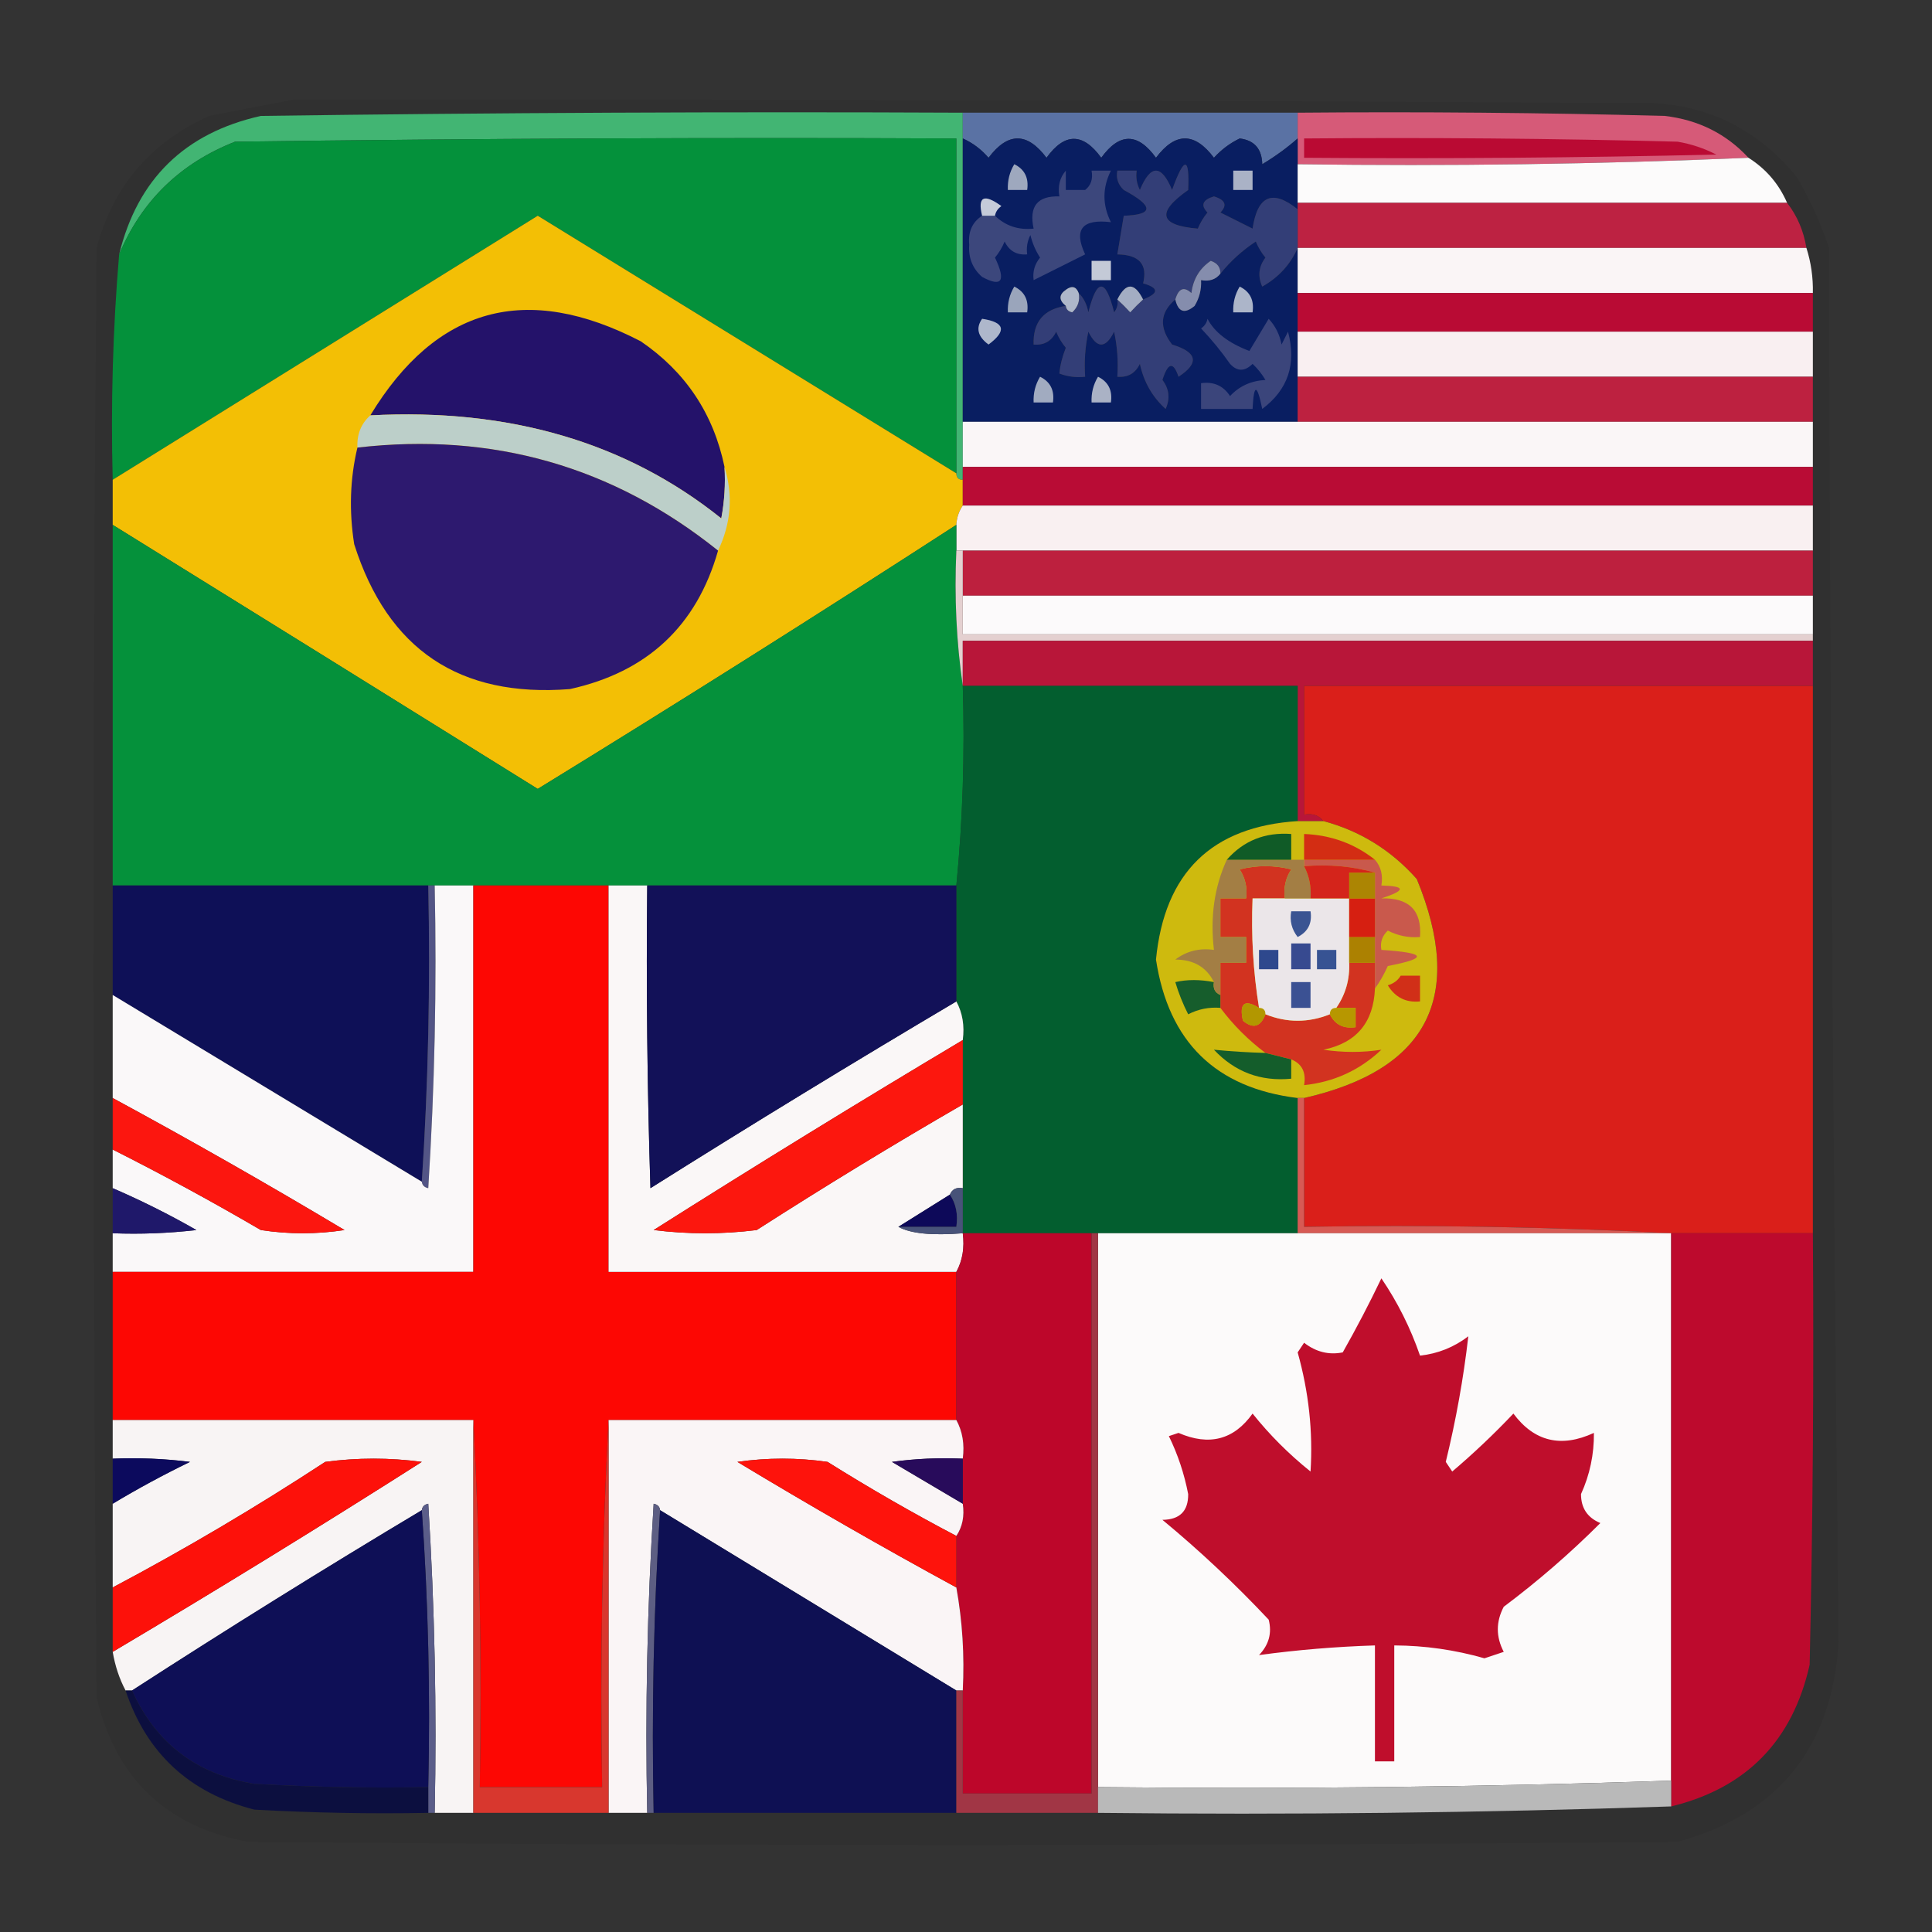 <?xml version="1.0" encoding="UTF-8"?>
<!DOCTYPE svg PUBLIC "-//W3C//DTD SVG 1.1//EN" "http://www.w3.org/Graphics/SVG/1.1/DTD/svg11.dtd">
<svg xmlns="http://www.w3.org/2000/svg" version="1.1" width="300px" height="300px" style="shape-rendering:geometricPrecision; text-rendering:geometricPrecision; image-rendering:optimizeQuality; fill-rule:evenodd; clip-rule:evenodd" xmlns:xlink="http://www.w3.org/1999/xlink">
<rect width="100%" height="100%" fill="#333333" stroke="none"/>
<g><path style="opacity:0.068" fill="#000000" d="M 45.5,15.5 C 113.685,15.432 183.019,15.599 253.5,16C 263.93,15.633 272.43,19.466 279,27.5C 281.047,30.964 282.713,34.63 284,38.5C 284.168,110.737 284.668,182.904 285.5,255C 284.462,271.359 276.128,281.692 260.5,286C 186.5,286.667 112.5,286.667 38.5,286C 25.781,283.615 17.948,276.115 15,263.5C 14.333,188.5 14.333,113.5 15,38.5C 17.583,28.915 23.416,22.082 32.5,18C 36.965,17.126 41.298,16.293 45.5,15.5 Z"/></g>
<g><path style="opacity:0.998" fill="#42b573" d="M 149.5,17.5 C 149.5,18.833 149.5,20.167 149.5,21.5C 149.5,36.167 149.5,50.833 149.5,65.5C 149.5,67.833 149.5,70.167 149.5,72.5C 149.5,73.167 149.5,73.833 149.5,74.5C 148.833,74.5 148.5,74.167 148.5,73.5C 148.5,56.167 148.5,38.833 148.5,21.5C 111.165,21.333 73.832,21.5 36.5,22C 27.982,25.353 21.982,31.186 18.5,39.5C 21.352,27.815 28.686,20.648 40.5,18C 76.832,17.5 113.165,17.333 149.5,17.5 Z"/></g>
<g><path style="opacity:0.998" fill="#5a72a4" d="M 149.5,17.5 C 166.833,17.5 184.167,17.5 201.5,17.5C 201.5,18.833 201.5,20.167 201.5,21.5C 199.867,22.945 198.034,24.279 196,25.5C 195.945,23.115 194.778,21.781 192.5,21.5C 190.964,22.248 189.631,23.248 188.5,24.5C 185.5,20.5 182.5,20.5 179.5,24.5C 176.669,20.582 173.836,20.582 171,24.5C 168.164,20.582 165.331,20.582 162.5,24.5C 159.5,20.5 156.5,20.5 153.5,24.5C 152.358,23.174 151.024,22.174 149.5,21.5C 149.5,20.167 149.5,18.833 149.5,17.5 Z"/></g>
<g><path style="opacity:0.998" fill="#d65a78" d="M 201.5,17.5 C 220.503,17.333 239.503,17.5 258.5,18C 263.723,18.611 268.057,20.778 271.5,24.5C 248.339,25.497 225.006,25.831 201.5,25.5C 201.5,24.167 201.5,22.833 201.5,21.5C 201.5,20.167 201.5,18.833 201.5,17.5 Z"/></g>
<g><path style="opacity:0.996" fill="#04923c" d="M 148.5,73.5 C 126.844,60.184 105.178,46.85 83.5,33.5C 61.482,47.174 39.482,60.84 17.5,74.5C 17.189,62.753 17.522,51.086 18.5,39.5C 21.982,31.186 27.982,25.353 36.5,22C 73.832,21.5 111.165,21.333 148.5,21.5C 148.5,38.833 148.5,56.167 148.5,73.5 Z"/></g>
<g><path style="opacity:0.996" fill="#ba0a34" d="M 202.5,21.5 C 221.836,21.333 241.17,21.5 260.5,22C 262.608,22.36 264.608,23.027 266.5,24C 245.169,24.5 223.836,24.667 202.5,24.5C 202.5,23.5 202.5,22.5 202.5,21.5 Z"/></g>
<g><path style="opacity:0.996" fill="#091f62" d="M 149.5,21.5 C 151.024,22.174 152.358,23.174 153.5,24.5C 156.5,20.5 159.5,20.5 162.5,24.5C 165.331,20.582 168.164,20.582 171,24.5C 173.836,20.582 176.669,20.582 179.5,24.5C 182.5,20.5 185.5,20.5 188.5,24.5C 189.631,23.248 190.964,22.248 192.5,21.5C 194.778,21.781 195.945,23.115 196,25.5C 198.034,24.279 199.867,22.945 201.5,21.5C 201.5,22.833 201.5,24.167 201.5,25.5C 201.5,27.5 201.5,29.5 201.5,31.5C 201.5,31.833 201.5,32.167 201.5,32.5C 197.599,29.361 195.266,30.361 194.5,35.5C 192.833,34.667 191.167,33.833 189.5,33C 190.604,31.869 190.271,31.035 188.5,30.5C 186.729,31.035 186.396,31.869 187.5,33C 186.874,33.75 186.374,34.584 186,35.5C 180.02,35.001 179.52,33.001 184.5,29.5C 184.723,24.267 183.89,24.267 182,29.5C 180.333,25.5 178.667,25.5 177,29.5C 176.517,28.552 176.351,27.552 176.5,26.5C 175.5,26.5 174.5,26.5 173.5,26.5C 173.281,27.675 173.614,28.675 174.5,29.5C 179.183,32.014 179.183,33.347 174.5,33.5C 174.167,35.5 173.833,37.5 173.5,39.5C 176.899,39.55 178.232,41.05 177.5,44C 179.986,44.705 179.986,45.538 177.5,46.5C 176.167,43.833 174.833,43.833 173.5,46.5C 173.631,47.239 173.464,47.906 173,48.5C 171.667,43.167 170.333,43.167 169,48.5C 168.768,47.263 168.268,46.263 167.5,45.5C 167.103,44.475 166.437,44.308 165.5,45C 164.402,45.77 164.402,46.603 165.5,47.5C 162.052,48.02 160.386,50.02 160.5,53.5C 162.124,53.64 163.29,52.973 164,51.5C 164.374,52.416 164.874,53.25 165.5,54C 164.949,55.398 164.616,56.732 164.5,58C 165.793,58.49 167.127,58.657 168.5,58.5C 168.337,56.143 168.503,53.81 169,51.5C 170.333,54.167 171.667,54.167 173,51.5C 173.497,53.81 173.663,56.143 173.5,58.5C 175.124,58.64 176.29,57.973 177,56.5C 177.605,59.306 178.938,61.64 181,63.5C 181.72,61.888 181.554,60.388 180.5,59C 181.362,56.266 182.195,56.099 183,58.5C 186.266,56.37 185.933,54.704 182,53.5C 179.952,50.857 180.119,48.524 182.5,46.5C 182.948,48.465 183.948,48.798 185.5,47.5C 186.246,46.264 186.579,44.931 186.5,43.5C 187.791,43.737 188.791,43.404 189.5,42.5C 191.038,40.579 192.871,38.912 195,37.5C 195.374,38.416 195.874,39.25 196.5,40C 195.446,41.388 195.28,42.888 196,44.5C 198.531,43.077 200.365,41.077 201.5,38.5C 201.5,40.833 201.5,43.167 201.5,45.5C 201.5,47.5 201.5,49.5 201.5,51.5C 201.5,53.833 201.5,56.167 201.5,58.5C 201.5,60.833 201.5,63.167 201.5,65.5C 184.167,65.5 166.833,65.5 149.5,65.5C 149.5,50.833 149.5,36.167 149.5,21.5 Z"/></g>
<g><path style="opacity:0.992" fill="#fefdfd" d="M 271.5,24.5 C 274.219,26.219 276.219,28.553 277.5,31.5C 252.167,31.5 226.833,31.5 201.5,31.5C 201.5,29.5 201.5,27.5 201.5,25.5C 225.006,25.831 248.339,25.497 271.5,24.5 Z"/></g>
<g><path style="opacity:0.996" fill="#9fa9bf" d="M 157.5,25.5 C 159.104,26.287 159.771,27.62 159.5,29.5C 158.5,29.5 157.5,29.5 156.5,29.5C 156.433,28.041 156.766,26.708 157.5,25.5 Z"/></g>
<g><path style="opacity:0.996" fill="#abb3c7" d="M 191.5,26.5 C 192.5,26.5 193.5,26.5 194.5,26.5C 194.5,27.5 194.5,28.5 194.5,29.5C 193.5,29.5 192.5,29.5 191.5,29.5C 191.5,28.5 191.5,27.5 191.5,26.5 Z"/></g>
<g><path style="opacity:0.996" fill="#3d487d" d="M 165.5,26.5 C 165.5,27.5 165.5,28.5 165.5,29.5C 166.5,29.5 167.5,29.5 168.5,29.5C 169.404,28.791 169.737,27.791 169.5,26.5C 170.5,26.5 171.5,26.5 172.5,26.5C 171.167,29.167 171.167,31.833 172.5,34.5C 168.019,33.963 166.686,35.63 168.5,39.5C 165.833,40.833 163.167,42.167 160.5,43.5C 160.33,42.178 160.663,41.011 161.5,40C 160.809,38.933 160.309,37.766 160,36.5C 159.517,37.448 159.351,38.448 159.5,39.5C 157.876,39.64 156.71,38.973 156,37.5C 155.626,38.416 155.126,39.25 154.5,40C 156.239,43.657 155.573,44.657 152.5,43C 151.02,41.701 150.354,40.034 150.5,38C 150.307,35.992 150.974,34.492 152.5,33.5C 153.167,33.5 153.833,33.5 154.5,33.5C 156.142,35.081 158.142,35.748 160.5,35.5C 159.756,32.05 161.09,30.384 164.5,30.5C 164.232,28.901 164.566,27.568 165.5,26.5 Z"/></g>
<g><path style="opacity:0.996" fill="#a3acc1" d="M 165.5,26.5 C 166.5,26.5 167.5,26.5 168.5,26.5C 168.5,27.5 168.5,28.5 168.5,29.5C 168.5,28.5 168.5,27.5 168.5,26.5C 167.5,26.5 166.5,26.5 165.5,26.5 Z"/></g>
<g><path style="opacity:0.996" fill="#c6ccda" d="M 154.5,33.5 C 153.833,33.5 153.167,33.5 152.5,33.5C 151.773,30.524 152.773,30.024 155.5,32C 154.944,32.383 154.611,32.883 154.5,33.5 Z"/></g>
<g><path style="opacity:0.996" fill="#be2343" d="M 201.5,31.5 C 226.833,31.5 252.167,31.5 277.5,31.5C 279.065,33.509 280.065,35.843 280.5,38.5C 254.167,38.5 227.833,38.5 201.5,38.5C 201.5,36.5 201.5,34.5 201.5,32.5C 201.5,32.167 201.5,31.833 201.5,31.5 Z"/></g>
<g><path style="opacity:0.996" fill="#f4c005" d="M 148.5,73.5 C 148.5,74.167 148.833,74.5 149.5,74.5C 149.5,75.833 149.5,77.167 149.5,78.5C 148.89,79.391 148.557,80.391 148.5,81.5C 127.03,95.406 105.364,109.073 83.5,122.5C 61.465,108.78 39.465,95.113 17.5,81.5C 17.5,79.167 17.5,76.833 17.5,74.5C 39.482,60.84 61.482,47.174 83.5,33.5C 105.178,46.85 126.844,60.184 148.5,73.5 Z"/></g>
<g><path style="opacity:0.996" fill="#fbf6f7" d="M 201.5,38.5 C 227.833,38.5 254.167,38.5 280.5,38.5C 281.219,40.764 281.552,43.097 281.5,45.5C 254.833,45.5 228.167,45.5 201.5,45.5C 201.5,43.167 201.5,40.833 201.5,38.5 Z"/></g>
<g><path style="opacity:0.996" fill="#c5cbd8" d="M 169.5,40.5 C 170.5,40.5 171.5,40.5 172.5,40.5C 172.5,41.5 172.5,42.5 172.5,43.5C 171.5,43.5 170.5,43.5 169.5,43.5C 169.5,42.5 169.5,41.5 169.5,40.5 Z"/></g>
<g><path style="opacity:0.996" fill="#343f78" d="M 201.5,32.5 C 201.5,34.5 201.5,36.5 201.5,38.5C 200.365,41.077 198.531,43.077 196,44.5C 195.28,42.888 195.446,41.388 196.5,40C 195.874,39.25 195.374,38.416 195,37.5C 192.871,38.912 191.038,40.579 189.5,42.5C 189.53,41.503 189.03,40.836 188,40.5C 186.265,41.682 185.265,43.349 185,45.5C 183.841,44.434 183.008,44.767 182.5,46.5C 180.119,48.524 179.952,50.857 182,53.5C 185.933,54.704 186.266,56.37 183,58.5C 182.195,56.099 181.362,56.266 180.5,59C 181.554,60.388 181.72,61.888 181,63.5C 178.938,61.64 177.605,59.306 177,56.5C 176.29,57.973 175.124,58.64 173.5,58.5C 173.663,56.143 173.497,53.81 173,51.5C 171.667,54.167 170.333,54.167 169,51.5C 168.503,53.81 168.337,56.143 168.5,58.5C 167.127,58.657 165.793,58.49 164.5,58C 164.616,56.732 164.949,55.398 165.5,54C 164.874,53.25 164.374,52.416 164,51.5C 163.29,52.973 162.124,53.64 160.5,53.5C 160.386,50.02 162.052,48.02 165.5,47.5C 165.56,48.043 165.893,48.376 166.5,48.5C 167.386,47.675 167.719,46.675 167.5,45.5C 168.268,46.263 168.768,47.263 169,48.5C 170.333,43.167 171.667,43.167 173,48.5C 173.464,47.906 173.631,47.239 173.5,46.5C 174.151,47.091 174.818,47.757 175.5,48.5C 176.182,47.757 176.849,47.091 177.5,46.5C 179.986,45.538 179.986,44.705 177.5,44C 178.232,41.05 176.899,39.55 173.5,39.5C 173.833,37.5 174.167,35.5 174.5,33.5C 179.183,33.347 179.183,32.014 174.5,29.5C 173.614,28.675 173.281,27.675 173.5,26.5C 174.5,26.5 175.5,26.5 176.5,26.5C 176.351,27.552 176.517,28.552 177,29.5C 178.667,25.5 180.333,25.5 182,29.5C 183.89,24.267 184.723,24.267 184.5,29.5C 179.52,33.001 180.02,35.001 186,35.5C 186.374,34.584 186.874,33.75 187.5,33C 186.396,31.869 186.729,31.035 188.5,30.5C 190.271,31.035 190.604,31.869 189.5,33C 191.167,33.833 192.833,34.667 194.5,35.5C 195.266,30.361 197.599,29.361 201.5,32.5 Z"/></g>
<g><path style="opacity:0.996" fill="#a4aec4" d="M 177.5,46.5 C 176.849,47.091 176.182,47.757 175.5,48.5C 174.818,47.757 174.151,47.091 173.5,46.5C 174.833,43.833 176.167,43.833 177.5,46.5 Z"/></g>
<g><path style="opacity:0.996" fill="#adb6ca" d="M 192.5,44.5 C 194.104,45.287 194.771,46.62 194.5,48.5C 193.5,48.5 192.5,48.5 191.5,48.5C 191.433,47.041 191.766,45.708 192.5,44.5 Z"/></g>
<g><path style="opacity:0.996" fill="#ba0b35" d="M 201.5,45.5 C 228.167,45.5 254.833,45.5 281.5,45.5C 281.5,47.5 281.5,49.5 281.5,51.5C 254.833,51.5 228.167,51.5 201.5,51.5C 201.5,49.5 201.5,47.5 201.5,45.5 Z"/></g>
<g><path style="opacity:0.996" fill="#9ba6bc" d="M 157.5,44.5 C 159.104,45.287 159.771,46.62 159.5,48.5C 158.5,48.5 157.5,48.5 156.5,48.5C 156.433,47.041 156.766,45.708 157.5,44.5 Z"/></g>
<g><path style="opacity:0.996" fill="#afb8cb" d="M 167.5,45.5 C 167.719,46.675 167.386,47.675 166.5,48.5C 165.893,48.376 165.56,48.043 165.5,47.5C 164.402,46.603 164.402,45.77 165.5,45C 166.437,44.308 167.103,44.475 167.5,45.5 Z"/></g>
<g><path style="opacity:0.996" fill="#868eae" d="M 189.5,42.5 C 188.791,43.404 187.791,43.737 186.5,43.5C 186.579,44.931 186.246,46.264 185.5,47.5C 183.948,48.798 182.948,48.465 182.5,46.5C 183.008,44.767 183.841,44.434 185,45.5C 185.265,43.349 186.265,41.682 188,40.5C 189.03,40.836 189.53,41.503 189.5,42.5 Z"/></g>
<g><path style="opacity:0.996" fill="#24116b" d="M 112.5,72.5 C 112.664,75.187 112.497,77.854 112,80.5C 97.262,68.685 79.095,63.352 57.5,64.5C 67.74,47.625 81.74,43.792 99.5,53C 106.456,57.744 110.79,64.244 112.5,72.5 Z"/></g>
<g><path style="opacity:0.996" fill="#afb8cc" d="M 152.5,49.5 C 156.029,50.03 156.362,51.363 153.5,53.5C 151.824,52.272 151.491,50.939 152.5,49.5 Z"/></g>
<g><path style="opacity:0.996" fill="#3c467c" d="M 187.5,49.5 C 188.58,51.589 190.746,53.256 194,54.5C 195,52.833 196,51.167 197,49.5C 198.044,50.623 198.71,51.956 199,53.5C 199.333,52.833 199.667,52.167 200,51.5C 201.342,56.502 200.009,60.502 196,63.5C 195.193,59.551 194.693,59.551 194.5,63.5C 191.833,63.5 189.167,63.5 186.5,63.5C 186.5,62.167 186.5,60.833 186.5,59.5C 188.451,59.227 189.951,59.893 191,61.5C 192.44,59.954 194.273,59.121 196.5,59C 195.953,58.075 195.287,57.242 194.5,56.5C 193.28,57.711 192.113,57.711 191,56.5C 189.647,54.566 188.147,52.733 186.5,51C 187.056,50.617 187.389,50.117 187.5,49.5 Z"/></g>
<g><path style="opacity:0.996" fill="#faf0f2" d="M 201.5,51.5 C 228.167,51.5 254.833,51.5 281.5,51.5C 281.5,53.833 281.5,56.167 281.5,58.5C 254.833,58.5 228.167,58.5 201.5,58.5C 201.5,56.167 201.5,53.833 201.5,51.5 Z"/></g>
<g><path style="opacity:0.996" fill="#abb3c6" d="M 170.5,58.5 C 172.104,59.287 172.771,60.62 172.5,62.5C 171.5,62.5 170.5,62.5 169.5,62.5C 169.433,61.041 169.766,59.708 170.5,58.5 Z"/></g>
<g><path style="opacity:0.996" fill="#be2241" d="M 201.5,58.5 C 228.167,58.5 254.833,58.5 281.5,58.5C 281.5,60.833 281.5,63.167 281.5,65.5C 254.833,65.5 228.167,65.5 201.5,65.5C 201.5,63.167 201.5,60.833 201.5,58.5 Z"/></g>
<g><path style="opacity:0.996" fill="#a2acc1" d="M 161.5,58.5 C 163.104,59.287 163.771,60.62 163.5,62.5C 162.5,62.5 161.5,62.5 160.5,62.5C 160.433,61.041 160.766,59.708 161.5,58.5 Z"/></g>
<g><path style="opacity:0.996" fill="#fbf7f8" d="M 149.5,65.5 C 166.833,65.5 184.167,65.5 201.5,65.5C 228.167,65.5 254.833,65.5 281.5,65.5C 281.5,67.833 281.5,70.167 281.5,72.5C 237.5,72.5 193.5,72.5 149.5,72.5C 149.5,70.167 149.5,67.833 149.5,65.5 Z"/></g>
<g><path style="opacity:0.996" fill="#bccfca" d="M 57.5,64.5 C 79.095,63.352 97.262,68.685 112,80.5C 112.497,77.854 112.664,75.187 112.5,72.5C 113.861,76.93 113.527,81.263 111.5,85.5C 95.182,72.416 76.515,67.083 55.5,69.5C 55.402,67.447 56.069,65.78 57.5,64.5 Z"/></g>
<g><path style="opacity:0.996" fill="#2d1970" d="M 55.5,69.5 C 76.515,67.083 95.182,72.416 111.5,85.5C 108.181,97.184 100.515,104.351 88.5,107C 71.363,108.35 60.196,100.85 55,84.5C 54.184,79.316 54.35,74.316 55.5,69.5 Z"/></g>
<g><path style="opacity:0.996" fill="#ba0c36" d="M 149.5,72.5 C 193.5,72.5 237.5,72.5 281.5,72.5C 281.5,74.5 281.5,76.5 281.5,78.5C 237.5,78.5 193.5,78.5 149.5,78.5C 149.5,77.167 149.5,75.833 149.5,74.5C 149.5,73.833 149.5,73.167 149.5,72.5 Z"/></g>
<g><path style="opacity:0.996" fill="#faf1f2" d="M 149.5,78.5 C 193.5,78.5 237.5,78.5 281.5,78.5C 281.5,80.833 281.5,83.167 281.5,85.5C 237.5,85.5 193.5,85.5 149.5,85.5C 149.167,85.5 148.833,85.5 148.5,85.5C 148.5,84.167 148.5,82.833 148.5,81.5C 148.557,80.391 148.89,79.391 149.5,78.5 Z"/></g>
<g><path style="opacity:0.996" fill="#05923c" d="M 17.5,81.5 C 39.465,95.113 61.465,108.78 83.5,122.5C 105.364,109.073 127.03,95.406 148.5,81.5C 148.5,82.833 148.5,84.167 148.5,85.5C 148.175,92.687 148.509,99.687 149.5,106.5C 149.828,117.014 149.494,127.347 148.5,137.5C 132.5,137.5 116.5,137.5 100.5,137.5C 98.5,137.5 96.5,137.5 94.5,137.5C 87.5,137.5 80.5,137.5 73.5,137.5C 71.5,137.5 69.5,137.5 67.5,137.5C 67.167,137.5 66.833,137.5 66.5,137.5C 50.167,137.5 33.833,137.5 17.5,137.5C 17.5,118.833 17.5,100.167 17.5,81.5 Z"/></g>
<g><path style="opacity:0.996" fill="#be213f" d="M 149.5,85.5 C 193.5,85.5 237.5,85.5 281.5,85.5C 281.5,87.833 281.5,90.167 281.5,92.5C 237.5,92.5 193.5,92.5 149.5,92.5C 149.5,90.167 149.5,87.833 149.5,85.5 Z"/></g>
<g><path style="opacity:0.996" fill="#fdfbfc" d="M 149.5,92.5 C 193.5,92.5 237.5,92.5 281.5,92.5C 281.5,94.5 281.5,96.5 281.5,98.5C 237.5,98.5 193.5,98.5 149.5,98.5C 149.5,96.5 149.5,94.5 149.5,92.5 Z"/></g>
<g><path style="opacity:0.996" fill="#e5d1d1" d="M 148.5,85.5 C 148.833,85.5 149.167,85.5 149.5,85.5C 149.5,87.833 149.5,90.167 149.5,92.5C 149.5,94.5 149.5,96.5 149.5,98.5C 193.5,98.5 237.5,98.5 281.5,98.5C 281.5,98.833 281.5,99.167 281.5,99.5C 237.5,99.5 193.5,99.5 149.5,99.5C 149.5,101.833 149.5,104.167 149.5,106.5C 148.509,99.687 148.175,92.687 148.5,85.5 Z"/></g>
<g><path style="opacity:0.996" fill="#b9173a" d="M 281.5,99.5 C 281.5,101.833 281.5,104.167 281.5,106.5C 255.167,106.5 228.833,106.5 202.5,106.5C 202.5,113.167 202.5,119.833 202.5,126.5C 203.791,126.263 204.791,126.596 205.5,127.5C 204.167,127.5 202.833,127.5 201.5,127.5C 201.5,120.5 201.5,113.5 201.5,106.5C 184.167,106.5 166.833,106.5 149.5,106.5C 149.5,104.167 149.5,101.833 149.5,99.5C 193.5,99.5 237.5,99.5 281.5,99.5 Z"/></g>
<g><path style="opacity:0.996" fill="#db201b" d="M 281.5,106.5 C 281.5,134.833 281.5,163.167 281.5,191.5C 274.167,191.5 266.833,191.5 259.5,191.5C 240.674,190.503 221.674,190.17 202.5,190.5C 202.5,183.833 202.5,177.167 202.5,170.5C 221.687,166.128 227.52,154.795 220,136.5C 216.039,132.028 211.206,129.028 205.5,127.5C 204.791,126.596 203.791,126.263 202.5,126.5C 202.5,119.833 202.5,113.167 202.5,106.5C 228.833,106.5 255.167,106.5 281.5,106.5 Z"/></g>
<g><path style="opacity:0.996" fill="#035f30" d="M 149.5,106.5 C 166.833,106.5 184.167,106.5 201.5,106.5C 201.5,113.5 201.5,120.5 201.5,127.5C 188.148,128.35 180.815,135.517 179.5,149C 181.45,161.785 188.784,168.951 201.5,170.5C 201.5,177.5 201.5,184.5 201.5,191.5C 191.167,191.5 180.833,191.5 170.5,191.5C 170.167,191.5 169.833,191.5 169.5,191.5C 162.833,191.5 156.167,191.5 149.5,191.5C 149.5,189.167 149.5,186.833 149.5,184.5C 149.5,180.167 149.5,175.833 149.5,171.5C 149.5,168.167 149.5,164.833 149.5,161.5C 149.795,159.265 149.461,157.265 148.5,155.5C 148.5,149.5 148.5,143.5 148.5,137.5C 149.494,127.347 149.828,117.014 149.5,106.5 Z"/></g>
<g><path style="opacity:0.996" fill="#0e1058" d="M 17.5,137.5 C 33.833,137.5 50.167,137.5 66.5,137.5C 66.829,153.009 66.496,168.342 65.5,183.5C 49.5,173.833 33.5,164.167 17.5,154.5C 17.5,148.833 17.5,143.167 17.5,137.5 Z"/></g>
<g><path style="opacity:0.996" fill="#545687" d="M 66.5,137.5 C 66.833,137.5 67.167,137.5 67.5,137.5C 67.833,153.181 67.499,168.848 66.5,184.5C 65.893,184.376 65.56,184.043 65.5,183.5C 66.496,168.342 66.829,153.009 66.5,137.5 Z"/></g>
<g><path style="opacity:0.996" fill="#fbf9fa" d="M 67.5,137.5 C 69.5,137.5 71.5,137.5 73.5,137.5C 73.5,157.5 73.5,177.5 73.5,197.5C 54.833,197.5 36.167,197.5 17.5,197.5C 17.5,195.5 17.5,193.5 17.5,191.5C 21.846,191.666 26.179,191.499 30.5,191C 26.256,188.572 21.922,186.406 17.5,184.5C 17.5,182.5 17.5,180.5 17.5,178.5C 25.259,182.409 32.926,186.576 40.5,191C 44.833,191.667 49.167,191.667 53.5,191C 41.608,183.89 29.608,177.057 17.5,170.5C 17.5,165.167 17.5,159.833 17.5,154.5C 33.5,164.167 49.5,173.833 65.5,183.5C 65.56,184.043 65.893,184.376 66.5,184.5C 67.499,168.848 67.833,153.181 67.5,137.5 Z"/></g>
<g><path style="opacity:0.996" fill="#fe0703" d="M 73.5,137.5 C 80.5,137.5 87.5,137.5 94.5,137.5C 94.5,157.5 94.5,177.5 94.5,197.5C 112.5,197.5 130.5,197.5 148.5,197.5C 148.5,205.167 148.5,212.833 148.5,220.5C 130.5,220.5 112.5,220.5 94.5,220.5C 93.503,239.326 93.17,258.326 93.5,277.5C 87.167,277.5 80.833,277.5 74.5,277.5C 74.83,258.326 74.497,239.326 73.5,220.5C 54.833,220.5 36.167,220.5 17.5,220.5C 17.5,212.833 17.5,205.167 17.5,197.5C 36.167,197.5 54.833,197.5 73.5,197.5C 73.5,177.5 73.5,157.5 73.5,137.5 Z"/></g>
<g><path style="opacity:0.996" fill="#fbf8f8" d="M 94.5,137.5 C 96.5,137.5 98.5,137.5 100.5,137.5C 100.333,153.17 100.5,168.837 101,184.5C 116.719,174.608 132.552,164.941 148.5,155.5C 149.461,157.265 149.795,159.265 149.5,161.5C 133.385,171.108 117.385,180.941 101.5,191C 106.833,191.667 112.167,191.667 117.5,191C 128.056,184.227 138.722,177.727 149.5,171.5C 149.5,175.833 149.5,180.167 149.5,184.5C 148.508,184.328 147.842,184.662 147.5,185.5C 144.797,187.181 142.131,188.847 139.5,190.5C 141.386,191.549 144.72,191.882 149.5,191.5C 149.795,193.735 149.461,195.735 148.5,197.5C 130.5,197.5 112.5,197.5 94.5,197.5C 94.5,177.5 94.5,157.5 94.5,137.5 Z"/></g>
<g><path style="opacity:0.996" fill="#131259" d="M 100.5,137.5 C 116.5,137.5 132.5,137.5 148.5,137.5C 148.5,143.5 148.5,149.5 148.5,155.5C 132.552,164.941 116.719,174.608 101,184.5C 100.5,168.837 100.333,153.17 100.5,137.5 Z"/></g>
<g><path style="opacity:0.996" fill="#cfbb0e" d="M 201.5,127.5 C 202.833,127.5 204.167,127.5 205.5,127.5C 211.206,129.028 216.039,132.028 220,136.5C 227.52,154.795 221.687,166.128 202.5,170.5C 202.167,170.5 201.833,170.5 201.5,170.5C 188.784,168.951 181.45,161.785 179.5,149C 180.815,135.517 188.148,128.35 201.5,127.5 Z"/></g>
<g><path style="opacity:0.996" fill="#d23321" d="M 199.5,139.5 C 197.833,139.5 196.167,139.5 194.5,139.5C 194.26,145.227 194.593,150.894 195.5,156.5C 193.24,155.114 192.406,155.781 193,158.5C 194.579,159.8 195.745,159.466 196.5,157.5C 199.833,158.833 203.167,158.833 206.5,157.5C 207.287,159.104 208.62,159.771 210.5,159.5C 210.5,158.5 210.5,157.5 210.5,156.5C 209.5,156.5 208.5,156.5 207.5,156.5C 208.939,154.412 209.606,152.079 209.5,149.5C 210.833,149.5 212.167,149.5 213.5,149.5C 213.5,150.833 213.5,152.167 213.5,153.5C 213.284,158.781 210.617,161.947 205.5,163C 208.572,163.456 211.572,163.456 214.5,163C 211.126,166.187 207.126,168.02 202.5,168.5C 202.843,166.517 202.176,165.183 200.5,164.5C 199.167,164.167 197.833,163.833 196.5,163.5C 193.833,161.5 191.5,159.167 189.5,156.5C 189.5,155.833 189.5,155.167 189.5,154.5C 189.5,152.833 189.5,151.167 189.5,149.5C 190.833,149.5 192.167,149.5 193.5,149.5C 193.5,148.167 193.5,146.833 193.5,145.5C 192.167,145.5 190.833,145.5 189.5,145.5C 189.5,143.5 189.5,141.5 189.5,139.5C 190.833,139.5 192.167,139.5 193.5,139.5C 193.714,137.856 193.38,136.356 192.5,135C 195.167,134.333 197.833,134.333 200.5,135C 199.62,136.356 199.286,137.856 199.5,139.5 Z"/></g>
<g><path style="opacity:0.996" fill="#b79700" d="M 207.5,156.5 C 208.5,156.5 209.5,156.5 210.5,156.5C 210.5,157.5 210.5,158.5 210.5,159.5C 208.62,159.771 207.287,159.104 206.5,157.5C 206.5,156.833 206.833,156.5 207.5,156.5 Z"/></g>
<g><path style="opacity:0.996" fill="#b29700" d="M 195.5,156.5 C 196.167,156.5 196.5,156.833 196.5,157.5C 195.745,159.466 194.579,159.8 193,158.5C 192.406,155.781 193.24,155.114 195.5,156.5 Z"/></g>
<g><path style="opacity:0.996" fill="#d12f19" d="M 217.5,151.5 C 218.5,151.5 219.5,151.5 220.5,151.5C 220.5,152.833 220.5,154.167 220.5,155.5C 218.319,155.716 216.653,154.883 215.5,153C 216.416,152.722 217.082,152.222 217.5,151.5 Z"/></g>
<g><path style="opacity:0.996" fill="#165d2d" d="M 188.5,152.5 C 188.328,153.492 188.662,154.158 189.5,154.5C 189.5,155.167 189.5,155.833 189.5,156.5C 187.738,156.357 186.071,156.691 184.5,157.5C 183.682,155.892 183.015,154.225 182.5,152.5C 184.326,152.08 186.326,152.08 188.5,152.5 Z"/></g>
<g><path style="opacity:0.996" fill="#ebe6ea" d="M 199.5,139.5 C 200.833,139.5 202.167,139.5 203.5,139.5C 205.5,139.5 207.5,139.5 209.5,139.5C 209.5,141.5 209.5,143.5 209.5,145.5C 209.5,146.833 209.5,148.167 209.5,149.5C 209.606,152.079 208.939,154.412 207.5,156.5C 206.833,156.5 206.5,156.833 206.5,157.5C 203.167,158.833 199.833,158.833 196.5,157.5C 196.5,156.833 196.167,156.5 195.5,156.5C 194.593,150.894 194.26,145.227 194.5,139.5C 196.167,139.5 197.833,139.5 199.5,139.5 Z"/></g>
<g><path style="opacity:0.996" fill="#3b5193" d="M 200.5,152.5 C 201.5,152.5 202.5,152.5 203.5,152.5C 203.5,153.833 203.5,155.167 203.5,156.5C 202.5,156.5 201.5,156.5 200.5,156.5C 200.5,155.167 200.5,153.833 200.5,152.5 Z"/></g>
<g><path style="opacity:0.996" fill="#374a90" d="M 200.5,146.5 C 201.5,146.5 202.5,146.5 203.5,146.5C 203.5,147.833 203.5,149.167 203.5,150.5C 202.5,150.5 201.5,150.5 200.5,150.5C 200.5,149.167 200.5,147.833 200.5,146.5 Z"/></g>
<g><path style="opacity:0.996" fill="#ac8101" d="M 209.5,145.5 C 210.833,145.5 212.167,145.5 213.5,145.5C 213.5,146.833 213.5,148.167 213.5,149.5C 212.167,149.5 210.833,149.5 209.5,149.5C 209.5,148.167 209.5,146.833 209.5,145.5 Z"/></g>
<g><path style="opacity:0.996" fill="#375393" d="M 204.5,147.5 C 205.5,147.5 206.5,147.5 207.5,147.5C 207.5,148.5 207.5,149.5 207.5,150.5C 206.5,150.5 205.5,150.5 204.5,150.5C 204.5,149.5 204.5,148.5 204.5,147.5 Z"/></g>
<g><path style="opacity:0.996" fill="#2e488d" d="M 195.5,147.5 C 196.5,147.5 197.5,147.5 198.5,147.5C 198.5,148.5 198.5,149.5 198.5,150.5C 197.5,150.5 196.5,150.5 195.5,150.5C 195.5,149.5 195.5,148.5 195.5,147.5 Z"/></g>
<g><path style="opacity:0.996" fill="#3a5492" d="M 200.5,141.5 C 201.5,141.5 202.5,141.5 203.5,141.5C 203.778,143.346 203.111,144.68 201.5,145.5C 200.571,144.311 200.238,142.978 200.5,141.5 Z"/></g>
<g><path style="opacity:0.996" fill="#c9594d" d="M 202.5,134.5 C 202.5,134.167 202.5,133.833 202.5,133.5C 206.167,133.5 209.833,133.5 213.5,133.5C 214.434,134.568 214.768,135.901 214.5,137.5C 218.311,137.596 218.311,138.262 214.5,139.5C 218.801,139.381 220.801,141.381 220.5,145.5C 218.738,145.643 217.071,145.309 215.5,144.5C 214.614,145.325 214.281,146.325 214.5,147.5C 221.507,147.954 221.841,148.787 215.5,150C 214.915,151.302 214.249,152.469 213.5,153.5C 213.5,152.167 213.5,150.833 213.5,149.5C 213.5,148.167 213.5,146.833 213.5,145.5C 213.5,143.5 213.5,141.5 213.5,139.5C 213.5,138.167 213.5,136.833 213.5,135.5C 210.038,134.518 206.371,134.185 202.5,134.5 Z"/></g>
<g><path style="opacity:0.996" fill="#d61f11" d="M 209.5,139.5 C 210.833,139.5 212.167,139.5 213.5,139.5C 213.5,141.5 213.5,143.5 213.5,145.5C 212.167,145.5 210.833,145.5 209.5,145.5C 209.5,143.5 209.5,141.5 209.5,139.5 Z"/></g>
<g><path style="opacity:0.996" fill="#a37e45" d="M 190.5,133.5 C 193.833,133.5 197.167,133.5 200.5,133.5C 201.167,133.5 201.833,133.5 202.5,133.5C 202.5,133.833 202.5,134.167 202.5,134.5C 203.301,136.042 203.634,137.708 203.5,139.5C 202.167,139.5 200.833,139.5 199.5,139.5C 199.286,137.856 199.62,136.356 200.5,135C 197.833,134.333 195.167,134.333 192.5,135C 193.38,136.356 193.714,137.856 193.5,139.5C 192.167,139.5 190.833,139.5 189.5,139.5C 189.5,141.5 189.5,143.5 189.5,145.5C 190.833,145.5 192.167,145.5 193.5,145.5C 193.5,146.833 193.5,148.167 193.5,149.5C 192.167,149.5 190.833,149.5 189.5,149.5C 189.5,151.167 189.5,152.833 189.5,154.5C 188.662,154.158 188.328,153.492 188.5,152.5C 187.345,150.175 185.345,149.008 182.5,149C 184.25,147.681 186.25,147.181 188.5,147.5C 187.897,142.381 188.564,137.715 190.5,133.5 Z"/></g>
<g><path style="opacity:0.996" fill="#ac8503" d="M 213.5,135.5 C 213.5,136.833 213.5,138.167 213.5,139.5C 212.167,139.5 210.833,139.5 209.5,139.5C 209.5,138.167 209.5,136.833 209.5,135.5C 210.833,135.5 212.167,135.5 213.5,135.5 Z"/></g>
<g><path style="opacity:0.996" fill="#d4241c" d="M 202.5,134.5 C 206.371,134.185 210.038,134.518 213.5,135.5C 212.167,135.5 210.833,135.5 209.5,135.5C 209.5,136.833 209.5,138.167 209.5,139.5C 207.5,139.5 205.5,139.5 203.5,139.5C 203.634,137.708 203.301,136.042 202.5,134.5 Z"/></g>
<g><path style="opacity:0.996" fill="#0f5b28" d="M 200.5,133.5 C 197.167,133.5 193.833,133.5 190.5,133.5C 193.1,130.54 196.433,129.206 200.5,129.5C 200.5,130.833 200.5,132.167 200.5,133.5 Z"/></g>
<g><path style="opacity:0.996" fill="#d32d14" d="M 213.5,133.5 C 209.833,133.5 206.167,133.5 202.5,133.5C 202.5,132.167 202.5,130.833 202.5,129.5C 206.673,129.667 210.34,131 213.5,133.5 Z"/></g>
<g><path style="opacity:0.996" fill="#fd180e" d="M 149.5,161.5 C 149.5,164.833 149.5,168.167 149.5,171.5C 138.722,177.727 128.056,184.227 117.5,191C 112.167,191.667 106.833,191.667 101.5,191C 117.385,180.941 133.385,171.108 149.5,161.5 Z"/></g>
<g><path style="opacity:0.996" fill="#145d2c" d="M 196.5,163.5 C 197.833,163.833 199.167,164.167 200.5,164.5C 200.5,165.5 200.5,166.5 200.5,167.5C 195.756,167.96 191.756,166.46 188.5,163C 191.082,163.255 193.748,163.422 196.5,163.5 Z"/></g>
<g><path style="opacity:0.996" fill="#fd170f" d="M 17.5,170.5 C 29.608,177.057 41.608,183.89 53.5,191C 49.167,191.667 44.833,191.667 40.5,191C 32.926,186.576 25.259,182.409 17.5,178.5C 17.5,175.833 17.5,173.167 17.5,170.5 Z"/></g>
<g><path style="opacity:0.996" fill="#20196b" d="M 17.5,184.5 C 21.922,186.406 26.256,188.572 30.5,191C 26.179,191.499 21.846,191.666 17.5,191.5C 17.5,189.167 17.5,186.833 17.5,184.5 Z"/></g>
<g><path style="opacity:0.996" fill="#0d095a" d="M 147.5,185.5 C 148.451,186.919 148.784,188.585 148.5,190.5C 145.5,190.5 142.5,190.5 139.5,190.5C 142.131,188.847 144.797,187.181 147.5,185.5 Z"/></g>
<g><path style="opacity:0.996" fill="#49547a" d="M 147.5,185.5 C 147.842,184.662 148.508,184.328 149.5,184.5C 149.5,186.833 149.5,189.167 149.5,191.5C 144.72,191.882 141.386,191.549 139.5,190.5C 142.5,190.5 145.5,190.5 148.5,190.5C 148.784,188.585 148.451,186.919 147.5,185.5 Z"/></g>
<g><path style="opacity:0.996" fill="#d85b55" d="M 201.5,170.5 C 201.833,170.5 202.167,170.5 202.5,170.5C 202.5,177.167 202.5,183.833 202.5,190.5C 221.674,190.17 240.674,190.503 259.5,191.5C 240.167,191.5 220.833,191.5 201.5,191.5C 201.5,184.5 201.5,177.5 201.5,170.5 Z"/></g>
<g><path style="opacity:0.996" fill="#fdfbfb" d="M 170.5,191.5 C 180.833,191.5 191.167,191.5 201.5,191.5C 220.833,191.5 240.167,191.5 259.5,191.5C 259.5,219.833 259.5,248.167 259.5,276.5C 229.907,277.492 200.24,277.825 170.5,277.5C 170.5,248.833 170.5,220.167 170.5,191.5 Z"/></g>
<g><path style="opacity:0.996" fill="#be062b" d="M 149.5,191.5 C 156.167,191.5 162.833,191.5 169.5,191.5C 169.5,220.5 169.5,249.5 169.5,278.5C 162.833,278.5 156.167,278.5 149.5,278.5C 149.5,273.167 149.5,267.833 149.5,262.5C 149.782,257.073 149.449,251.74 148.5,246.5C 148.5,243.833 148.5,241.167 148.5,238.5C 149.451,237.081 149.784,235.415 149.5,233.5C 149.5,231.167 149.5,228.833 149.5,226.5C 149.795,224.265 149.461,222.265 148.5,220.5C 148.5,212.833 148.5,205.167 148.5,197.5C 149.461,195.735 149.795,193.735 149.5,191.5 Z"/></g>
<g><path style="opacity:0.996" fill="#be0a2e" d="M 259.5,191.5 C 266.833,191.5 274.167,191.5 281.5,191.5C 281.667,213.836 281.5,236.169 281,258.5C 278.352,270.314 271.185,277.648 259.5,280.5C 259.5,279.167 259.5,277.833 259.5,276.5C 259.5,248.167 259.5,219.833 259.5,191.5 Z"/></g>
<g><path style="opacity:0.996" fill="#bf0d2c" d="M 214.5,198.5 C 217.029,202.224 219.029,206.224 220.5,210.5C 223.265,210.202 225.765,209.202 228,207.5C 227.252,214.01 226.085,220.51 224.5,227C 224.833,227.5 225.167,228 225.5,228.5C 228.818,225.683 231.985,222.683 235,219.5C 238.246,223.852 242.412,224.852 247.5,222.5C 247.536,225.821 246.869,228.988 245.5,232C 245.495,234.163 246.495,235.663 248.5,236.5C 243.821,241.178 238.821,245.511 233.5,249.5C 232.276,251.828 232.276,254.161 233.5,256.5C 232.5,256.833 231.5,257.167 230.5,257.5C 225.921,256.188 221.254,255.521 216.5,255.5C 216.5,261.5 216.5,267.5 216.5,273.5C 215.5,273.5 214.5,273.5 213.5,273.5C 213.5,267.5 213.5,261.5 213.5,255.5C 207.424,255.694 201.424,256.194 195.5,257C 197.036,255.401 197.536,253.567 197,251.5C 191.802,245.967 186.302,240.8 180.5,236C 183.193,235.973 184.527,234.64 184.5,232C 183.894,228.849 182.894,225.849 181.5,223C 182,222.833 182.5,222.667 183,222.5C 187.767,224.569 191.6,223.569 194.5,219.5C 197.14,222.806 200.14,225.806 203.5,228.5C 203.891,222.314 203.225,216.148 201.5,210C 201.833,209.5 202.167,209 202.5,208.5C 204.331,209.929 206.331,210.429 208.5,210C 210.64,206.219 212.64,202.385 214.5,198.5 Z"/></g>
<g><path style="opacity:0.996" fill="#f9f5f5" d="M 17.5,220.5 C 36.167,220.5 54.833,220.5 73.5,220.5C 73.5,240.833 73.5,261.167 73.5,281.5C 71.5,281.5 69.5,281.5 67.5,281.5C 67.833,265.486 67.499,249.486 66.5,233.5C 65.893,233.624 65.56,233.957 65.5,234.5C 50.296,243.597 35.296,252.93 20.5,262.5C 20.167,262.5 19.833,262.5 19.5,262.5C 18.542,260.698 17.875,258.698 17.5,256.5C 33.639,246.929 49.639,237.095 65.5,227C 60.5,226.333 55.5,226.333 50.5,227C 39.774,234.027 28.774,240.527 17.5,246.5C 17.5,242.167 17.5,237.833 17.5,233.5C 21.34,231.189 25.34,229.023 29.5,227C 25.514,226.501 21.514,226.334 17.5,226.5C 17.5,224.5 17.5,222.5 17.5,220.5 Z"/></g>
<g><path style="opacity:0.996" fill="#fbf6f7" d="M 94.5,220.5 C 112.5,220.5 130.5,220.5 148.5,220.5C 149.461,222.265 149.795,224.265 149.5,226.5C 145.818,226.335 142.152,226.501 138.5,227C 142.194,229.178 145.861,231.345 149.5,233.5C 149.784,235.415 149.451,237.081 148.5,238.5C 141.725,234.943 135.058,231.11 128.5,227C 123.833,226.333 119.167,226.333 114.5,227C 125.725,233.776 137.058,240.276 148.5,246.5C 149.449,251.74 149.782,257.073 149.5,262.5C 149.167,262.5 148.833,262.5 148.5,262.5C 133.167,253.167 117.833,243.833 102.5,234.5C 102.44,233.957 102.107,233.624 101.5,233.5C 100.501,249.486 100.167,265.486 100.5,281.5C 98.5,281.5 96.5,281.5 94.5,281.5C 94.5,261.167 94.5,240.833 94.5,220.5 Z"/></g>
<g><path style="opacity:0.996" fill="#fe110a" d="M 17.5,256.5 C 17.5,253.167 17.5,249.833 17.5,246.5C 28.774,240.527 39.774,234.027 50.5,227C 55.5,226.333 60.5,226.333 65.5,227C 49.639,237.095 33.639,246.929 17.5,256.5 Z"/></g>
<g><path style="opacity:0.996" fill="#ff140c" d="M 148.5,238.5 C 148.5,241.167 148.5,243.833 148.5,246.5C 137.058,240.276 125.725,233.776 114.5,227C 119.167,226.333 123.833,226.333 128.5,227C 135.058,231.11 141.725,234.943 148.5,238.5 Z"/></g>
<g><path style="opacity:0.996" fill="#290b5c" d="M 149.5,226.5 C 149.5,228.833 149.5,231.167 149.5,233.5C 145.861,231.345 142.194,229.178 138.5,227C 142.152,226.501 145.818,226.335 149.5,226.5 Z"/></g>
<g><path style="opacity:0.996" fill="#0c0a5e" d="M 17.5,226.5 C 21.514,226.334 25.514,226.501 29.5,227C 25.34,229.023 21.34,231.189 17.5,233.5C 17.5,231.167 17.5,228.833 17.5,226.5 Z"/></g>
<g><path style="opacity:0.996" fill="#5c5e8a" d="M 65.5,234.5 C 65.56,233.957 65.893,233.624 66.5,233.5C 67.499,249.486 67.833,265.486 67.5,281.5C 67.167,281.5 66.833,281.5 66.5,281.5C 66.5,280.167 66.5,278.833 66.5,277.5C 66.829,262.99 66.496,248.657 65.5,234.5 Z"/></g>
<g><path style="opacity:0.996" fill="#5e5f84" d="M 102.5,234.5 C 101.504,249.991 101.17,265.658 101.5,281.5C 101.167,281.5 100.833,281.5 100.5,281.5C 100.167,265.486 100.501,249.486 101.5,233.5C 102.107,233.624 102.44,233.957 102.5,234.5 Z"/></g>
<g><path style="opacity:0.996" fill="#0e0f57" d="M 65.5,234.5 C 66.496,248.657 66.829,262.99 66.5,277.5C 57.494,277.666 48.494,277.5 39.5,277C 30.54,275.529 24.207,270.696 20.5,262.5C 35.296,252.93 50.296,243.597 65.5,234.5 Z"/></g>
<g><path style="opacity:0.996" fill="#0e1054" d="M 102.5,234.5 C 117.833,243.833 133.167,253.167 148.5,262.5C 148.5,268.833 148.5,275.167 148.5,281.5C 132.833,281.5 117.167,281.5 101.5,281.5C 101.17,265.658 101.504,249.991 102.5,234.5 Z"/></g>
<g><path style="opacity:0.996" fill="#0c0f40" d="M 19.5,262.5 C 19.833,262.5 20.167,262.5 20.5,262.5C 24.207,270.696 30.54,275.529 39.5,277C 48.494,277.5 57.494,277.666 66.5,277.5C 66.5,278.833 66.5,280.167 66.5,281.5C 57.494,281.666 48.494,281.5 39.5,281C 29.414,278.41 22.747,272.244 19.5,262.5 Z"/></g>
<g><path style="opacity:0.996" fill="#d9382f" d="M 73.5,220.5 C 74.497,239.326 74.83,258.326 74.5,277.5C 80.833,277.5 87.167,277.5 93.5,277.5C 93.17,258.326 93.503,239.326 94.5,220.5C 94.5,240.833 94.5,261.167 94.5,281.5C 87.5,281.5 80.5,281.5 73.5,281.5C 73.5,261.167 73.5,240.833 73.5,220.5 Z"/></g>
<g><path style="opacity:0.996" fill="#a23746" d="M 169.5,191.5 C 169.833,191.5 170.167,191.5 170.5,191.5C 170.5,220.167 170.5,248.833 170.5,277.5C 170.5,278.833 170.5,280.167 170.5,281.5C 163.167,281.5 155.833,281.5 148.5,281.5C 148.5,275.167 148.5,268.833 148.5,262.5C 148.833,262.5 149.167,262.5 149.5,262.5C 149.5,267.833 149.5,273.167 149.5,278.5C 156.167,278.5 162.833,278.5 169.5,278.5C 169.5,249.5 169.5,220.5 169.5,191.5 Z"/></g>
<g><path style="opacity:0.996" fill="#bababa" d="M 259.5,276.5 C 259.5,277.833 259.5,279.167 259.5,280.5C 230.005,281.498 200.338,281.831 170.5,281.5C 170.5,280.167 170.5,278.833 170.5,277.5C 200.24,277.825 229.907,277.492 259.5,276.5 Z"/></g>
</svg>
